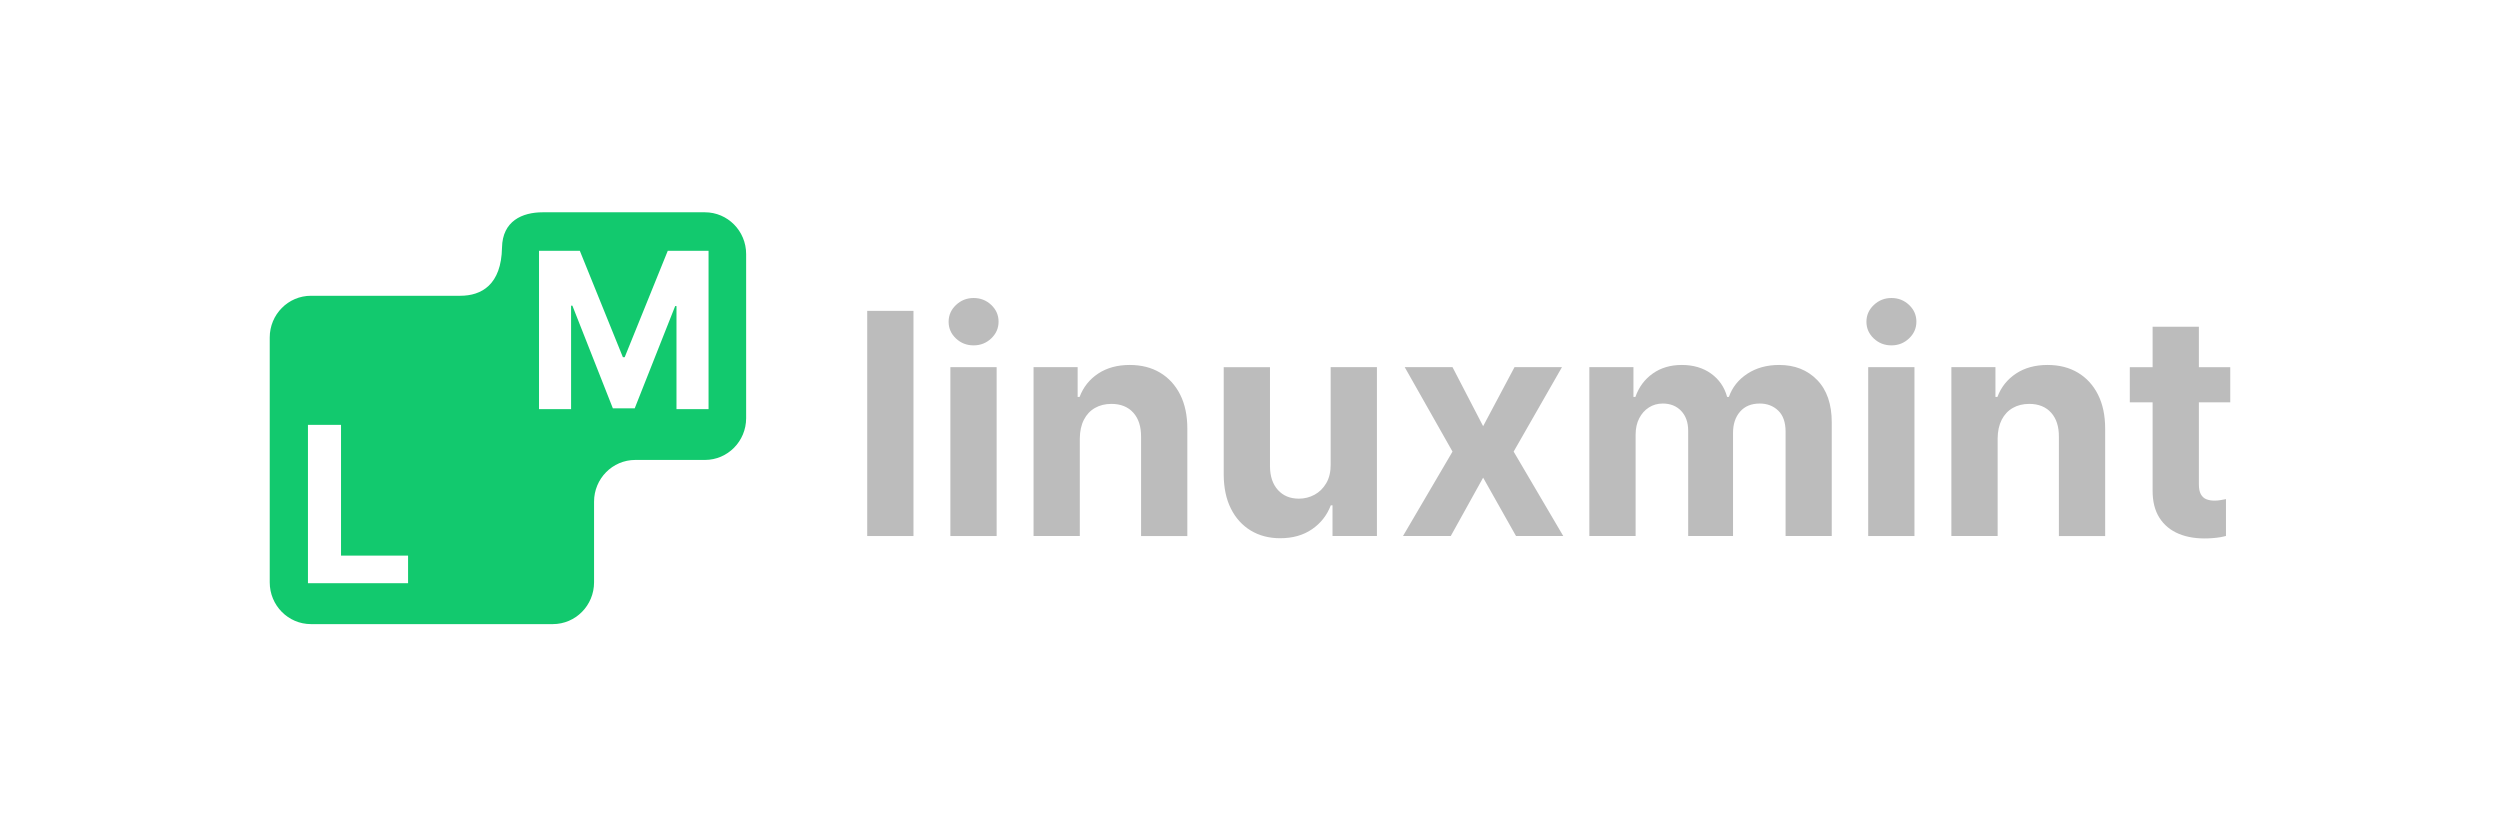 <svg width="2002" height="670" viewBox="0 0 2002 670" fill="none" xmlns="http://www.w3.org/2000/svg">
<rect width="2002" height="670" fill="white"/>
<g clip-path="url(#clip0_934_26823)">
<path d="M731.51 248.939H694.461V429.251H731.51V248.939Z" fill="#BCBCBC"/>
<path d="M779.667 238.645C774.221 238.645 769.513 240.506 765.572 244.229C761.63 247.952 759.652 252.436 759.652 257.653C759.652 262.871 761.602 267.341 765.516 271.035C769.43 274.73 774.138 276.577 779.653 276.577C785.169 276.577 789.877 274.716 793.79 270.993C797.704 267.27 799.654 262.786 799.654 257.569C799.654 252.351 797.69 247.881 793.79 244.187C789.877 240.492 785.169 238.645 779.653 238.645H779.667Z" fill="#BCBCBC"/>
<path d="M798.111 294.02H761.062V429.251H798.111V294.02Z" fill="#BCBCBC"/>
<path d="M928.978 298.42C922.083 294.317 913.991 292.258 904.715 292.258C894.798 292.258 886.371 294.556 879.407 299.167C872.443 303.778 867.499 310.011 864.532 317.88H862.972V294.02H827.664V429.251H864.713V351.074C864.769 345.264 865.855 340.287 867.972 336.155C870.089 332.023 873.042 328.865 876.844 326.693C880.647 324.521 885.034 323.436 890.02 323.436C897.444 323.436 903.266 325.762 907.5 330.43C911.735 335.097 913.824 341.57 913.768 349.847V429.265H950.817V343.163C950.817 332.658 948.909 323.605 945.079 316.004C941.248 308.404 935.886 302.552 928.992 298.434L928.978 298.42Z" fill="#BCBCBC"/>
<path d="M1065.61 371.676C1065.66 377.725 1064.49 382.802 1062.08 386.905C1059.67 391.009 1056.53 394.111 1052.65 396.198C1048.77 398.285 1044.59 399.328 1040.13 399.328C1033.11 399.328 1027.53 397.016 1023.35 392.376C1019.17 387.737 1017.05 381.434 1017 373.453V294.034H979.949V380.137C980.005 390.698 981.927 399.766 985.729 407.338C989.532 414.91 994.825 420.748 1001.59 424.852C1008.38 428.955 1016.23 431.014 1025.16 431.014C1035.19 431.014 1043.7 428.603 1050.68 423.794C1057.67 418.986 1062.67 412.612 1065.68 404.687H1067.07V429.251H1102.64V294.02H1065.59V371.676H1065.61Z" fill="#BCBCBC"/>
<path d="M1250.82 294.02H1212.82L1187.69 341.302L1163.17 294.02H1124.9L1163.17 361.636L1123.51 429.251H1161.77L1187.69 382.506L1214.03 429.251H1251.86L1212.12 361.636L1250.82 294.02Z" fill="#BCBCBC"/>
<path d="M1424.75 292.258C1414.94 292.258 1406.47 294.584 1399.32 299.252C1392.16 303.919 1387.21 310.124 1384.48 317.88H1383.09C1380.94 310.011 1376.65 303.778 1370.22 299.167C1363.78 294.556 1355.98 292.258 1346.83 292.258C1337.68 292.258 1330.02 294.542 1323.53 299.125C1317.04 303.708 1312.4 309.955 1309.62 317.88H1308.06V294.02H1272.75V429.251H1309.8V348.07C1309.8 343.079 1310.76 338.721 1312.67 334.999C1314.58 331.276 1317.18 328.371 1320.45 326.284C1323.73 324.197 1327.42 323.154 1331.54 323.154C1337.63 323.154 1342.54 325.128 1346.28 329.048C1350.01 332.982 1351.89 338.27 1351.89 344.898V429.237H1387.81V346.66C1387.81 339.61 1389.69 333.941 1393.47 329.626C1397.24 325.311 1402.48 323.154 1409.2 323.154C1415.12 323.154 1420.04 325.029 1423.98 328.794C1427.92 332.545 1429.9 338.185 1429.9 345.701V429.251H1466.87V338.298C1466.87 323.619 1462.97 312.281 1455.17 304.272C1447.37 296.262 1437.24 292.258 1424.78 292.258H1424.75Z" fill="#BCBCBC"/>
<path d="M1514.66 238.645C1509.21 238.645 1504.51 240.506 1500.56 244.229C1496.62 247.952 1494.64 252.436 1494.64 257.653C1494.64 262.871 1496.59 267.341 1500.51 271.035C1504.42 274.73 1509.13 276.577 1514.65 276.577C1520.16 276.577 1524.87 274.716 1528.78 270.993C1532.7 267.27 1534.65 262.786 1534.65 257.569C1534.65 252.351 1532.68 247.881 1528.78 244.187C1524.87 240.492 1520.16 238.645 1514.65 238.645H1514.66Z" fill="#BCBCBC"/>
<path d="M1533.1 294.02H1496.05V429.251H1533.1V294.02Z" fill="#BCBCBC"/>
<path d="M1663.97 298.42C1657.08 294.317 1648.98 292.258 1639.71 292.258C1629.79 292.258 1621.36 294.556 1614.4 299.167C1607.44 303.778 1602.49 310.011 1599.52 317.88H1597.96V294.02H1562.66V429.251H1599.71V351.074C1599.76 345.264 1600.85 340.287 1602.96 336.155C1605.08 332.023 1608.03 328.865 1611.84 326.693C1615.64 324.521 1620.03 323.436 1625.01 323.436C1632.44 323.436 1638.26 325.762 1642.49 330.43C1646.73 335.097 1648.82 341.57 1648.76 349.847V429.265H1685.81V343.163C1685.81 332.658 1683.9 323.605 1680.07 316.004C1676.24 308.404 1670.88 302.552 1663.98 298.434L1663.97 298.42Z" fill="#BCBCBC"/>
<path d="M1782.54 399.681C1781.61 399.85 1780.3 400.104 1778.59 400.428C1776.85 400.753 1775.1 400.908 1773.36 400.908C1770.87 400.908 1768.68 400.527 1766.8 399.766C1764.92 399.004 1763.46 397.664 1762.42 395.761C1761.37 393.857 1760.86 391.164 1760.86 387.709V322.209H1785.98V294.034H1760.86V261.63H1723.81V294.034H1705.55V322.209H1723.81V392.644C1723.75 401.514 1725.58 408.847 1729.28 414.656C1732.99 420.466 1738.19 424.753 1744.89 427.517C1751.59 430.281 1759.41 431.479 1768.34 431.127C1773.15 430.957 1777.24 430.464 1780.59 429.674C1781.29 429.505 1781.93 429.35 1782.56 429.195V399.695L1782.54 399.681Z" fill="#BCBCBC"/>
<path d="M564.497 170H434.631C418.14 170 402.387 176.994 402.011 198.259C401.468 228.097 385.52 236.854 368.597 236.854H249.01C230.778 236.854 216 251.815 216 270.274V466.366C216 484.824 230.778 499.786 249.01 499.786H442.709C460.941 499.786 475.719 484.824 475.719 466.366V401.74C475.719 383.281 490.497 368.32 508.729 368.32H564.497C582.729 368.32 597.507 353.358 597.507 334.9V203.42C597.507 184.961 582.729 170 564.497 170Z" fill="#12C96E"/>
<path d="M246.609 467.028V340.23H273.087V444.932H326.78V467.028H246.609Z" fill="white"/>
<path d="M431.655 200.825H464.316L498.802 286.025H500.265L534.751 200.825H567.412V327.624H541.729V245.089H540.684L508.273 327.003H490.78L458.369 244.779H457.324V327.624H431.641V200.825H431.655Z" fill="white"/>
</g>
<defs>
<clipPath id="clip0_934_26823">
<rect width="1569.98" height="329.8" fill="white" transform="translate(216 170)"/>
</clipPath>
</defs>
</svg>
